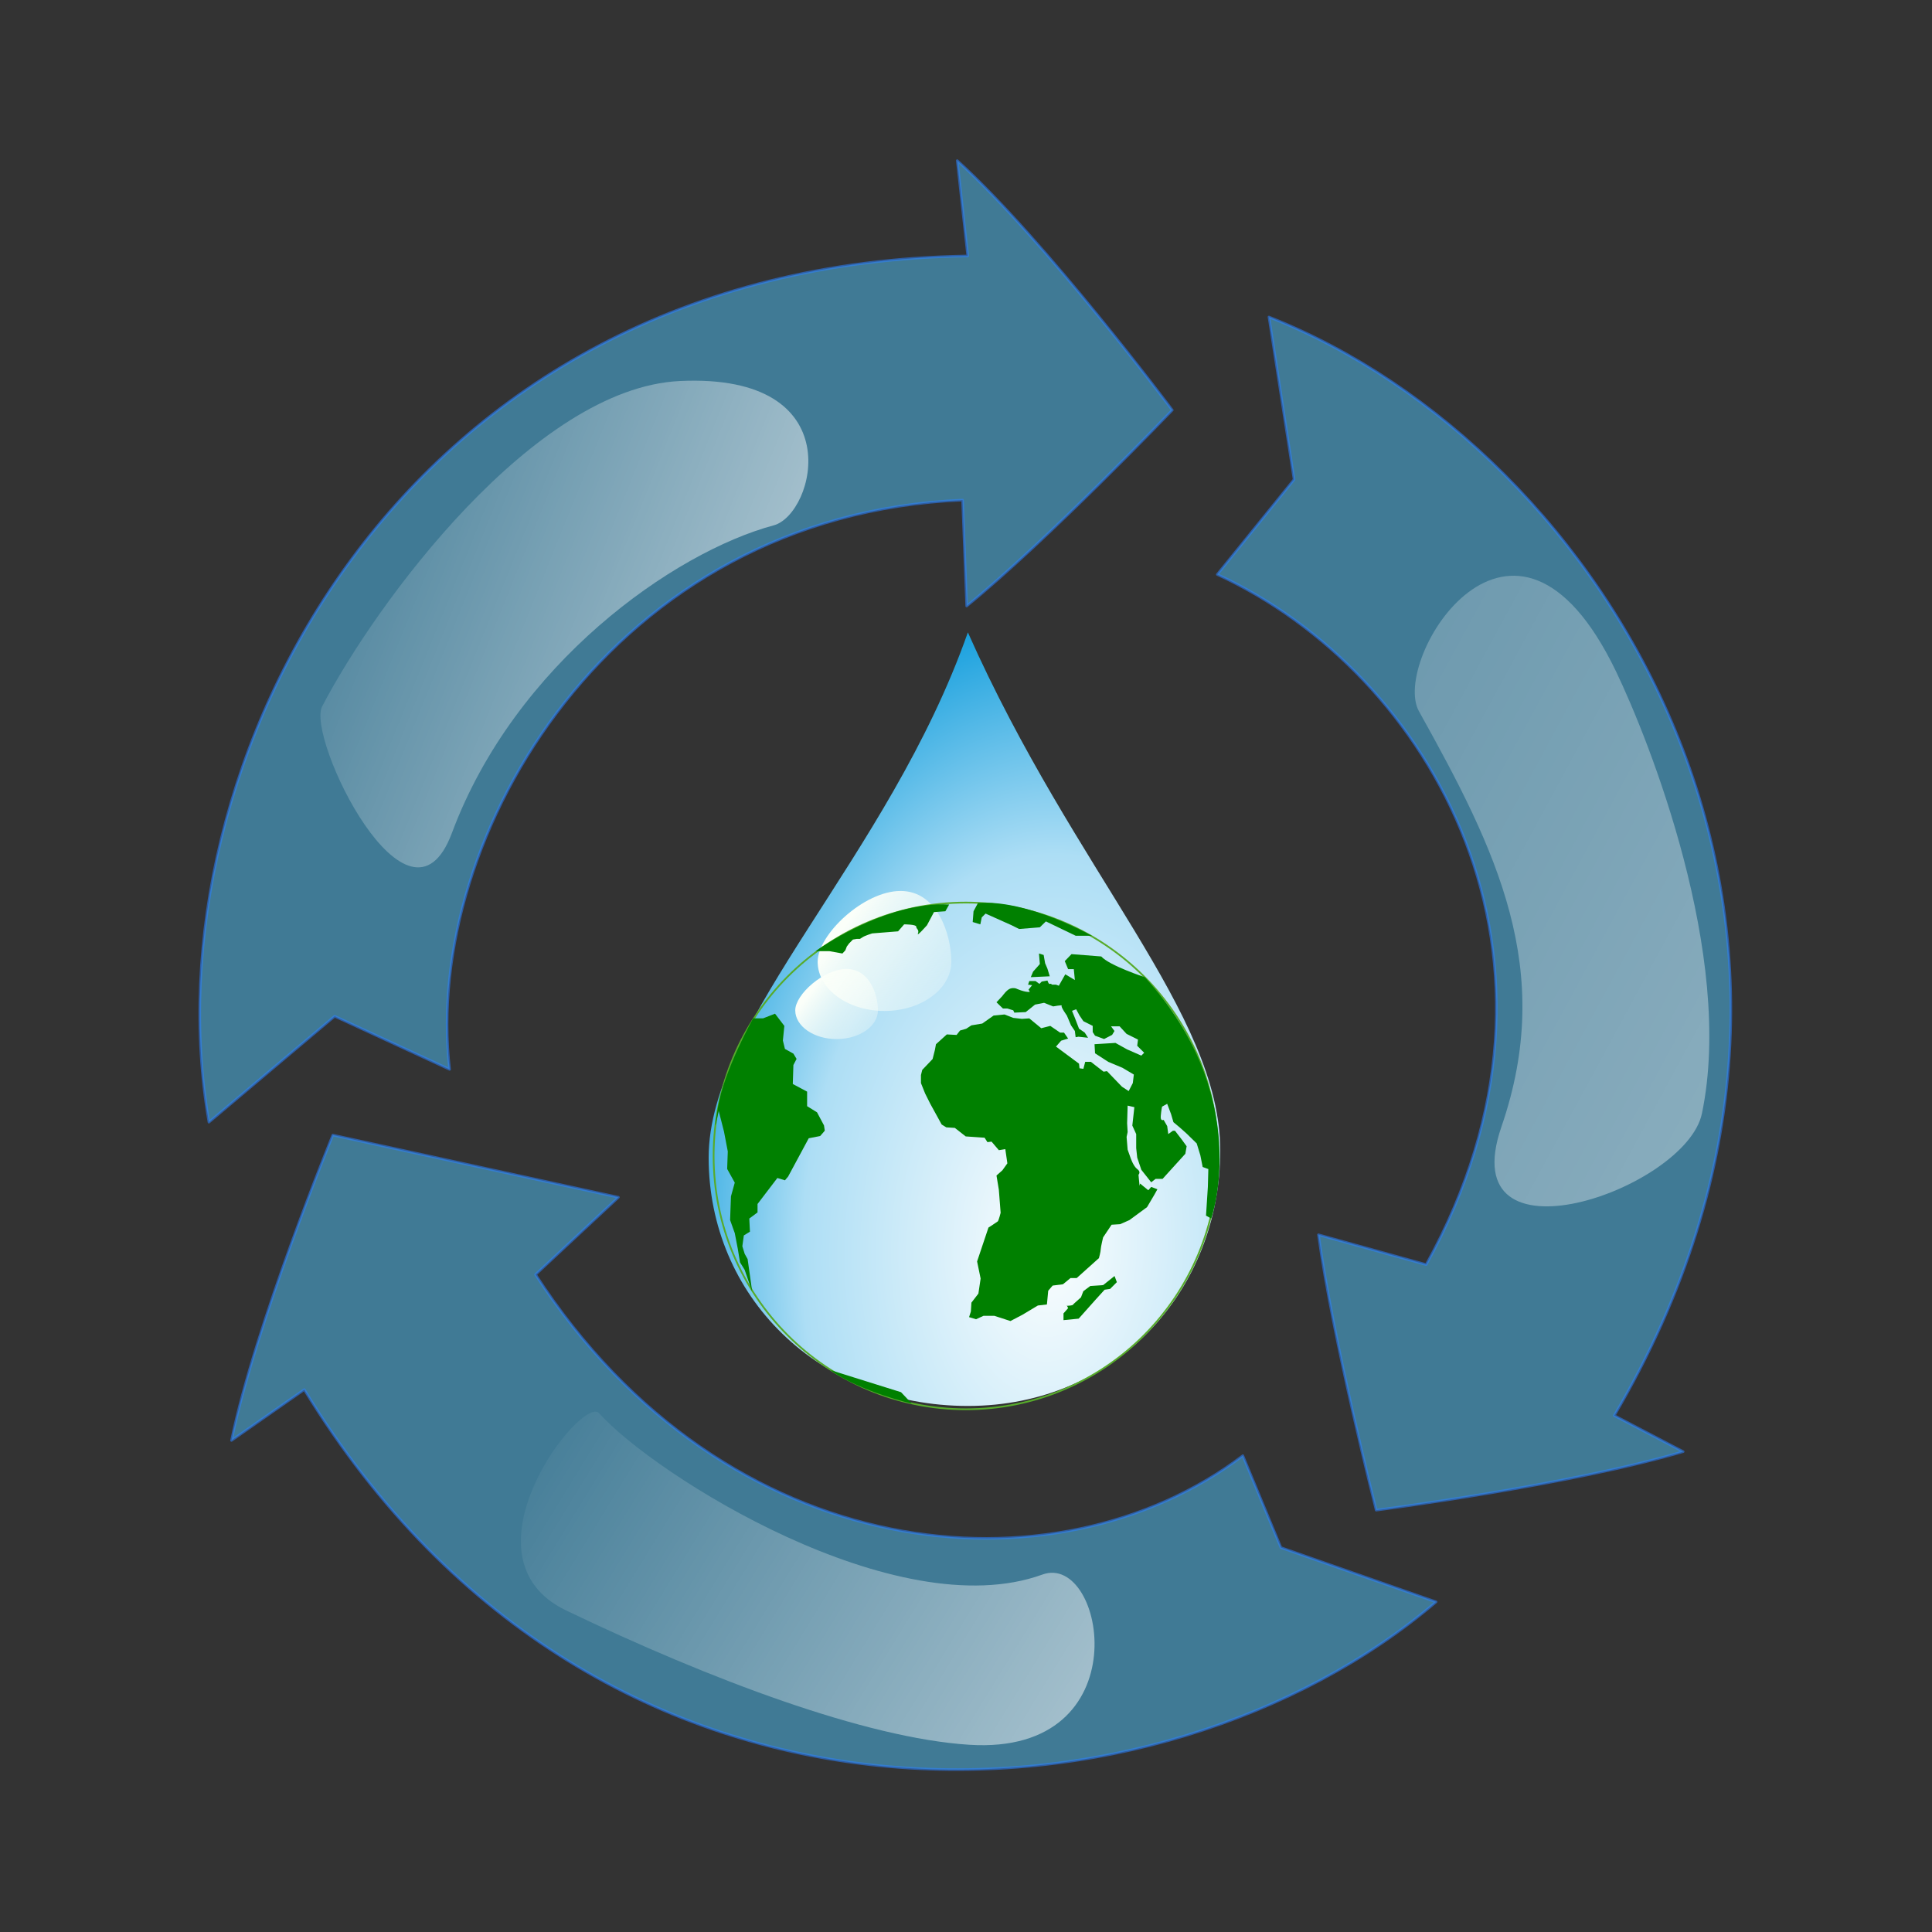 <svg:svg xmlns:dc="http://purl.org/dc/elements/1.1/" xmlns:ns1="http://sodipodi.sourceforge.net/DTD/sodipodi-0.dtd" xmlns:ns2="http://www.inkscape.org/namespaces/inkscape" xmlns:ns3="http://www.w3.org/1999/xlink" xmlns:ns5="http://creativecommons.org/ns#" xmlns:rdf="http://www.w3.org/1999/02/22-rdf-syntax-ns#" xmlns:svg="http://www.w3.org/2000/svg" height="1113.5" id="svg8097" version="1.1" viewBox="-114.614 -92.057 1113.5 1113.5" width="1113.5" ns1:docname="Aqua Rectification_02.svg" ns2:version="0.48.3.1 r9886">
  <svg:rect x="-114.614" y="-92.057" width="1113.5" height="1113.5" fill="#333333" stroke="none"/>
  <svg:defs id="defs8099">
    <svg:linearGradient id="linearGradient4224-1">
      <svg:stop id="stop4225-5" offset="0" stop-color="#fff" stop-opacity=".565" />
      <svg:stop id="stop4226-2" offset="1" stop-color="#fff" stop-opacity="0" />
    </svg:linearGradient>
    <svg:linearGradient id="linearGradient8752">
      <svg:stop id="stop8754" offset="0" stop-color="#fbfff9" />
      <svg:stop id="stop8756" offset="1" stop-color="#fbfff9" stop-opacity="0" />
    </svg:linearGradient>
    <svg:radialGradient cx="497.16" cy="399.46" gradientTransform="matrix(1.435 .04 -.064 2.319 -807.17 -438.26)" gradientUnits="userSpaceOnUse" id="radialGradient3660" r="80" spreadMethod="reflect" ns2:collect="always">
      <svg:stop id="stop9149" offset="0" stop-color="#fcfefe" />
      <svg:stop id="stop9155" offset=".582" stop-color="#addef5" />
      <svg:stop id="stop9151" offset="1" stop-color="#0096da" />
    </svg:radialGradient>
    <svg:linearGradient gradientTransform="matrix(.74 0 0 .74 -383.52 256.04)" gradientUnits="userSpaceOnUse" id="linearGradient3662" x1="273.14" x2="303.57" y1="240.79" y2="263.41" ns2:collect="always" ns3:href="#linearGradient8752" />
    <svg:linearGradient gradientTransform="matrix(1.195,0,0,1.266,-497.79,109.72)" gradientUnits="userSpaceOnUse" id="linearGradient3664" x1="273.14" x2="303.57" y1="240.79" y2="263.41" ns2:collect="always" ns3:href="#linearGradient8752" />
    <svg:linearGradient gradientTransform="matrix(.459 -.063 .054 .393 2182.7 749.87)" gradientUnits="userSpaceOnUse" id="linearGradient3666" x1="269.54" x2="93.74" y1="271.19" y2="185.1" ns2:collect="always" ns3:href="#linearGradient4224-1" />
    <svg:linearGradient gradientTransform="matrix(.46 .06 -.051 .394 2223.5 700.56)" gradientUnits="userSpaceOnUse" id="linearGradient3668" x1="417.93" x2="186.37" y1="705.74" y2="616.89" ns2:collect="always" ns3:href="#linearGradient4224-1" />
    <svg:linearGradient gradientTransform="matrix(.464 0 0 .397 2204.9 728.69)" gradientUnits="userSpaceOnUse" id="linearGradient3670" x1="831.08" x2="172.96" y1="468.02" y2="162.83" ns2:collect="always" ns3:href="#linearGradient4224-1" />
  </svg:defs>
  <ns1:namedview bordercolor="#666666" borderopacity="1.0" fit-margin-bottom="0" fit-margin-left="0" fit-margin-right="0" fit-margin-top="0" id="namedview8101" pagecolor="#ffffff" showgrid="false" units="in" ns2:current-layer="layer1" ns2:cx="442.25084" ns2:cy="556.5985" ns2:document-units="in" ns2:pageopacity="0.0" ns2:pageshadow="2" ns2:window-height="776" ns2:window-maximized="1" ns2:window-width="1215" ns2:window-x="65" ns2:window-y="24" ns2:zoom="0.36650525" />
  <svg:g id="layer1" transform="translate(-489.93 298.79)" ns2:groupmode="layer" ns2:label="Layer 1">
    <svg:g id="g3644">
      <svg:g id="g5703" transform="matrix(3.579 0 0 3.579 -7488.9 -2985.1)">
        <svg:g id="g4282" transform="matrix(.255 0 0 .255 2177.1 647.26)">
          <svg:g id="g4267" transform="translate(120.12,369.97)">
            <svg:path d="m243.13 609.65c-17-147.79 102.9-350.36 323.94-359.52l2.58 66.9c51.01-41.418 129.86-123.73 129.86-123.73s-80.443-107.42-135.81-157.56l6.616 60.228c-359.97 5.242-518.23 323.5-479.19 547.03l79.4-66.9z" id="path2341" style="opacity:.55;stroke-linejoin:round;fill-rule:evenodd;stroke:#2a7fff;stroke-width:1.624;fill:#4cb5e6" ns2:connector-curvature="0" />
            <svg:path d="m727.88 297.1c135.09 62.33 239.07 242.25 131.95 435.82l-68.022-18.843c8.853 65.108 36.444 173.93 36.444 173.93s122.27-15.751 193.89-36.975l-43.53-22.78c182.73-310.19-6.84-610.87-218.07-693.75l15.857 102.61z" id="path2969" style="opacity:.55;stroke-linejoin:round;fill-rule:evenodd;stroke:#2a7fff;stroke-width:1.624;fill:#4cb5e6" ns2:connector-curvature="0" />
            <svg:path d="m744.04 853.58c-118.57 89.86-326.25 71.24-446.64-114.37l52.33-48.8-180.37-39.27s-49.017 119.67-63.992 192.85l45.973-32.104c187.72 307.21 542.23 281.41 714.77 134.04l-98.002-34.294z" id="path2970" style="opacity:.55;stroke-linejoin:round;fill-rule:evenodd;stroke:#2a7fff;stroke-width:1.624;fill:#4cb5e6" ns2:connector-curvature="0" />
            <svg:g id="g4238" transform="matrix(2.321,0,0,2.283,898.16,-438.77)">
              <svg:g id="g3641">
                <svg:path d="m-72.546 481.73c0 38.186-27.936 70.597-68.667 70.597-40.732 0-70.529-30.518-70.529-68.704s48.971-82.926 70.529-145.28c29.216 66.858 68.667 105.21 68.667 143.39z" id="path4240" style="fill:url(#radialGradient3660)" ns1:nodetypes="ssscs" ns2:connector-curvature="0" />
              </svg:g>
              <svg:path d="m-165.68 442.89c0 4.39-5.04 7.953-11.25 7.953-6.21 0-11.25-3.563-11.25-7.953s7.756-11.444 13.966-11.444c6.21 0 8.535 7.054 8.535 11.444z" id="path4242" style="fill:url(#linearGradient3662)" ns2:connector-curvature="0" />
              <svg:path d="m-145.72 429.46c0 7.512-8.146 13.609-18.182 13.609-10.037 0-18.182-6.097-18.182-13.609 0-7.512 12.535-19.584 22.571-19.584 10.037 0 13.794 12.072 13.794 19.584z" id="path4244" style="fill:url(#linearGradient3664)" ns2:connector-curvature="0" />
            </svg:g>
          </svg:g>
        </svg:g>
        <svg:path d="m2249.2 838.61c-2.61 5.023 13.946 39.045 20.901 20.372 10.14-27.228 35.725-45.209 51.82-49.532 6.616-1.776 12.648-24.536-15.095-23.24-23.47 1.097-49.004 35.807-57.625 52.4z" id="path3602" style="fill-rule:evenodd;fill:url(#linearGradient3666)" ns2:connector-curvature="0" />
        <svg:path d="m2293.8 952.43c-2.735-3.048-23.264 23.151-5.298 31.77 23.229 11.142 48.271 20.569 64.905 21.625 27.761 1.762 21.882-31.078 11.781-27.412-23.494 8.524-62.44-16.008-71.389-25.98z" id="path4228" style="fill-rule:evenodd;fill:url(#linearGradient3668)" ns2:connector-curvature="0" />
        <svg:path d="m2439.1 906.32c-8.007 23.216 29.736 10.104 32.293-2.156 5.303-25.414-8.535-60.157-13.823-71.162-16.488-34.316-36.358-1.88-31.742 6.399 12.525 22.465 21.999 41.609 13.271 66.918z" id="path4851" style="fill-rule:evenodd;fill:url(#linearGradient3670)" ns2:connector-curvature="0" />
      </svg:g>
    </svg:g>
    <svg:g id="g5965" transform="translate(-114.83 88.499)">
      <svg:path d="m1192.2 186.82c0 80.737-65.064 146.06-145.37 146.06-80.289 0-145.4-65.326-145.4-146.06 0-80.612 65.11-145.97 145.4-145.97 80.3 0.002 145.37 65.356 145.37 145.97z" id="path5" style="stroke:#57ab2b;fill:none" ns2:connector-curvature="0" />
      <svg:path d="m1149.9 83.836s-20.436-6.708-25.05-11.933l-17.145-1.337-3.882 4.017 1.929 4.623h3.277l0.604 6.274-5.523-3.287-3.711 6.577-1.647-0.607h-2.24s-0.617-0.738-1.337-0.445c-0.604 0.445-1.337-1.941-1.337-1.941l-3.29 0.604-1.336 1.337-2.24-1.645h-3.589l-0.727 2.09 2.356 0.299-2.069 2.539 0.751 1.339c-2.991 0.314-7.898-1.944-7.898-1.944s-1.349-0.592-3.302 0c-2.075 0.604-4.657 4.321-4.657 4.321l-3.381 3.595 3.729 3.601h2.533l3.406 1.028 0.616 1.34 6.567-0.312 5.371-4.315 5.212-1.032 5.225 2.075s5.652-1.043 4.914-0.439c-0.593 0.727 2.979 5.664 2.979 5.664l2.393 5.652 2.233 3.29 0.452 3.589 1.63-0.293 5.523 0.604-1.923-2.997-3.284-2.24-2.398-6.256-1.642-4.022 2.393-0.912 1.94 3.585 2.222 3.284 5.372 2.692v3.57l1.343 2.1 5.225 1.917 4.626-2.387 1.349-2.234-1.953-2.68h4.926l4.004 4.34 6.586 3.274-0.452 3.58 4.017 4.022-1.642 1.648-8.197-3.583-6.714-3.738-12.061 0.745 0.293 5.231 7.611 4.932 8.185 3.427 6.567 3.894-0.592 4.904-2.387 4.629-3.876-2.539-8.637-8.957-1.959 0.314-7.294-5.673h-3.283l-1.05 4.022-2.229-0.308-0.293-2.667-13.27-9.84 2.979-3.403 4.021-1.221-2.38-3.437h-2.252l-5.646-3.863-5.219 1.336-6.879-5.667-4.303 0.281-4.944-0.58-5.041-1.954-6.269 0.604-6.557 4.624-6.259 1.031-2.982 1.953-3.583 1.044-1.965 2.533-5.643-0.299-6.259 5.667-0.613 3.274-1.328 5.255-5.963 6.256-0.745 2.97v4.632l2.393 5.973 2.981 5.96 6.564 11.941 2.674 1.639 4.922 0.314 6.262 4.907 10.883 0.751 1.634 2.551 2.374-0.299 4.206 4.929 3.723-0.604 1.19 8.194-2.887 4.028-3.382 2.987 1.355 8.219 1.031 13.27s-1.031 4.205-1.636 4.94c-0.751 0.604-5.377 3.567-5.377 3.567l-6.554 19.534 2.035 9.854-1.288 8.673-4.022 5.213-0.305 5.071-1.041 3.278 4.019 1.221 4.272-1.972h6.294l9.253 3 6.867-3.589 8.947-5.359 5.213-0.604 0.744-7.914 2.558-2.972 5.938-0.751 4.346-3.58h3.577l12.812-11.493s1.037-3.747 1.037-5.065c0-1.209 1.361-6.866 1.361-6.866l4.901-7.321 4.919-0.299 5.353-2.362 10.163-7.48 4.321-7.327 1.647-2.96-3.576-1.355-1.667 1.923-4.754-3.869-0.293 1.343-0.617-6.4s1.648-1.639-0.727-3.286c-2.252-1.639-3.881-6.58-3.881-6.58l-1.643-4.614-0.604-7.315 0.604-2.841-0.299-5.078 0.299-10.144 3.876 0.897-1.178 10.602 2.233 4.907v8.072l0.592 5.508 2.375 7.017 5.683 7.189 2.532-1.959h4.022l13.123-14.481 0.744-4.327-2.68-3.702-4.034-5.237h-1.196l-2.68 1.92-0.616-4.596-2.063-3.589s-1.947 1.032-1.648-2.249c0.305-3.421 0.751-5.368 0.751-5.368l2.954-1.651 2.246 5.963 1.349 4.624 3.589 2.994 4.022 3.592 5.811 5.667 2.1 6.857 1.33 6.723 3.271 1.196-0.274 10.293-1.067 16.55 2.99 1.648c0.06 0.01 24.84-69.92-38.26-139.06z" id="path12" style="fill:#008000" ns2:connector-curvature="0" />
      <svg:path d="m1053.8 41.111c28.572-2.191 65.547 18.863 65.547 18.863h-9.229l-17.175-8.273-3.51 3.412-11.914 0.964-4.389-2.185-14.955-6.696-2.188 2.173-0.839 4.038-4.388-1.349 0.482-6.204 2.55-4.743z" id="path19" style="fill:#008000" ns2:connector-curvature="0" />
      <svg:polygon id="polygon26" points="197.24 39.384 197.75 45.454 193.85 49.842 192.53 53.013 203.46 52.519 202.12 48.124 200.78 44.969 199.94 40.22" style="fill:#008000" transform="translate(891.71 30.823)" />
      <svg:path d="m1108.8 272.27 4.364-3.895 1.343-3.527 4.034-3.04 7.397-0.497 6.562-5.228 1.343 3.534-3.876 3.879-3.186 0.481-5.2 5.731-9.748 10.94-8.746 0.867v-3.89l2.673-3.033c-0.836-1.843-0.836-1.343-0.836-1.843v0.5s3.91-0.01 3.91-0.98z" id="path33" style="fill:#008000" ns2:connector-curvature="0" />
      <svg:path d="m923.71 265.33-2.673-18.991-1.694-3.033-1.349-4.383 0.852-6.226 3.524-2.185-0.375-7.557 4.752-3.533v-4.85l11.432-14.987 4.367 1.33 1.834-2.173 11.877-22.049 6.616-1.327 2.64-3.04-0.455-3.046-4.019-7.544-5.716-3.54v-8.386l-8.249-4.401 0.345-10.943 1.834-3.516-1.834-3.043-4.876-2.701-1.181-4.855 0.839-8.414-5.375-7.049-6.896 2.686h-5.713s-16.803 29.932-20.328 51.496c-3.537 21.655 0.485 1.819 0.485 1.819l3.04 11.932 2.191 11.444-0.357 10.104 4.379 7.901-2.191 7.91-0.494 13.65 2.686 7.535 1.693 8.765 1.337 8.051 2.686 4.363" id="path40" style="fill:#008000" ns2:connector-curvature="0" />
      <svg:path d="m1037.2 41.96-2.191 3.894-6.576 0.479-4.01 7.56s-6.213 7.062-5.212 4.724c0.842-2.176-1.001-2.539-1.001-3.888 0-1.325-6.961-1.325-6.961-1.325l-3.5 4.022-14.929 1.193s-4.428 1.355-5.719 2.334l-1.346 0.842h-1.834c-2.188 0.366-2.188 0.366-2.188 0.366l-2.179 2.194-1.349 1.825-0.845 2.193c-1.691 1.834-1.691 1.834-1.691 1.834l-7.553-1.355h-7.901c0.003 0 39.595-28.736 76.985-26.892z" id="path47" style="fill:#008000" ns2:connector-curvature="0" />
      <svg:path d="m968.59 310.25 40.863 12.787 6.201 6.57c0-0.01-29.081-6.58-47.062-19.36z" id="path54" style="fill:#008000" ns2:connector-curvature="0" />
    </svg:g>
  </svg:g>
</svg:svg>